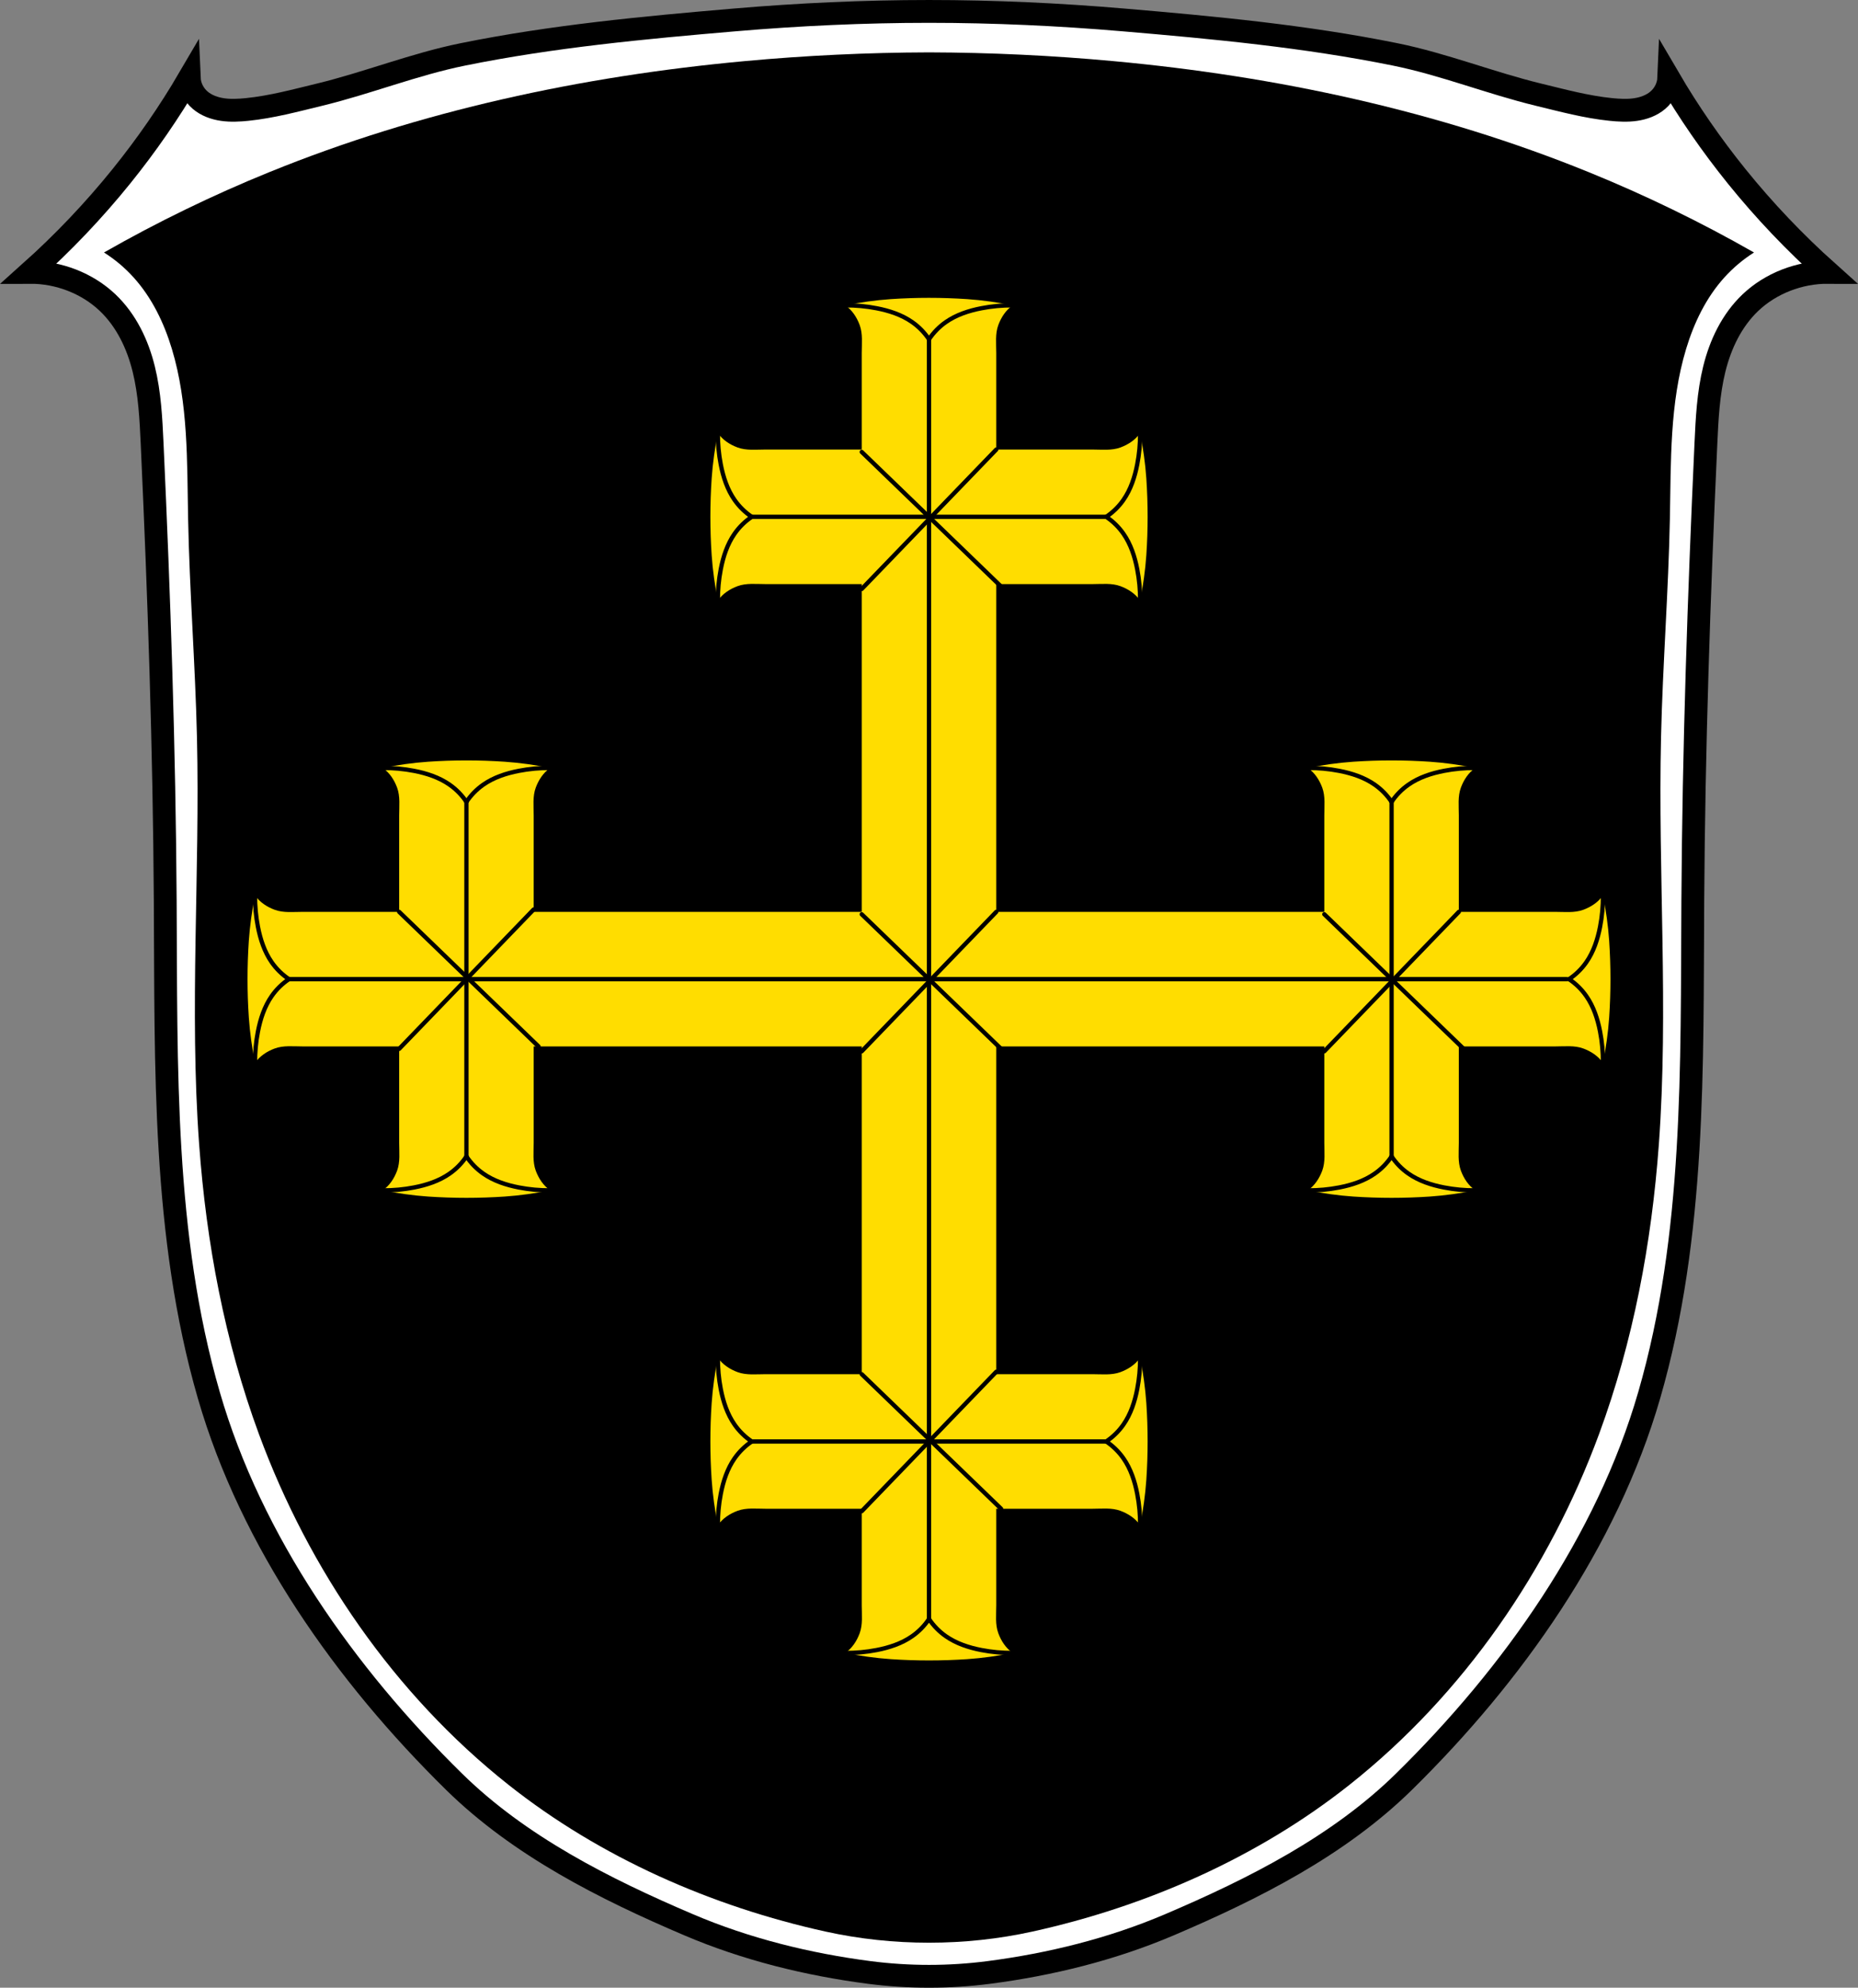 <?xml version="1.0" encoding="UTF-8" standalone="no"?>
<!-- Created with Inkscape (http://www.inkscape.org/) -->

<svg
   xmlns:dc="http://purl.org/dc/elements/1.1/"
   xmlns:cc="http://creativecommons.org/ns#"
   xmlns:rdf="http://www.w3.org/1999/02/22-rdf-syntax-ns#"
   xmlns:svg="http://www.w3.org/2000/svg"
   xmlns="http://www.w3.org/2000/svg"
   xmlns:sodipodi="http://sodipodi.sourceforge.net/DTD/sodipodi-0.dtd"
   xmlns:inkscape="http://www.inkscape.org/namespaces/inkscape"
   width="172.372mm"
   height="184.343mm"
   viewBox="0 0 172.372 184.343"
   version="1.1"
   id="svg865"
   inkscape:version="0.92.5 (2060ec1f9f, 2020-04-08)"
   sodipodi:docname="DEU Kestert COA.svg">
  <rect x="0" y="0" width="172.372" height="184.343" fill="#808080" stroke="none"/>
  <defs
     id="defs859">
    <inkscape:path-effect
       effect="spiro"
       id="path-effect1613"
       is_visible="true" />
    <inkscape:path-effect
       effect="spiro"
       id="path-effect984"
       is_visible="true" />
    <inkscape:path-effect
       effect="spiro"
       id="path-effect1259"
       is_visible="true" />
    <inkscape:path-effect
       effect="spiro"
       id="path-effect1182"
       is_visible="true" />
    <inkscape:path-effect
       effect="spiro"
       id="path-effect1113"
       is_visible="true" />
    <inkscape:path-effect
       effect="spiro"
       id="path-effect1012"
       is_visible="true" />
    <inkscape:path-effect
       effect="spiro"
       id="path-effect992"
       is_visible="true" />
    <inkscape:path-effect
       effect="spiro"
       id="path-effect3644"
       is_visible="true" />
    <inkscape:path-effect
       effect="spiro"
       id="path-effect3636"
       is_visible="true" />
    <inkscape:path-effect
       effect="spiro"
       id="path-effect3544"
       is_visible="true" />
    <inkscape:path-effect
       effect="spiro"
       id="path-effect3466"
       is_visible="true" />
    <inkscape:path-effect
       effect="spiro"
       id="path-effect3544-2"
       is_visible="true" />
    <inkscape:path-effect
       effect="spiro"
       id="path-effect3644-8"
       is_visible="true" />
    <inkscape:path-effect
       effect="spiro"
       id="path-effect3644-3"
       is_visible="true" />
    <inkscape:path-effect
       effect="spiro"
       id="path-effect3636-0"
       is_visible="true" />
    <inkscape:path-effect
       effect="spiro"
       id="path-effect1727-0-1"
       is_visible="true" />
    <inkscape:path-effect
       effect="spiro"
       id="path-effect1731-8-3"
       is_visible="true" />
    <inkscape:path-effect
       effect="spiro"
       id="path-effect1727-3"
       is_visible="true" />
    <inkscape:path-effect
       effect="spiro"
       id="path-effect1731-7"
       is_visible="true" />
    <inkscape:path-effect
       effect="spiro"
       id="path-effect841-8"
       is_visible="true" />
    <inkscape:path-effect
       effect="spiro"
       id="path-effect1012-9"
       is_visible="true" />
    <inkscape:path-effect
       effect="spiro"
       id="path-effect1113-2"
       is_visible="true" />
    <inkscape:path-effect
       effect="spiro"
       id="path-effect1113-2-8"
       is_visible="true" />
    <inkscape:path-effect
       effect="spiro"
       id="path-effect1182-2"
       is_visible="true" />
    <inkscape:path-effect
       effect="spiro"
       id="path-effect1259-4"
       is_visible="true" />
    <inkscape:path-effect
       effect="spiro"
       id="path-effect984-4"
       is_visible="true" />
    <inkscape:path-effect
       effect="spiro"
       id="path-effect984-4-4"
       is_visible="true" />
    <inkscape:path-effect
       effect="spiro"
       id="path-effect984-4-40"
       is_visible="true" />
    <inkscape:path-effect
       effect="spiro"
       id="path-effect984-4-4-9"
       is_visible="true" />
    <inkscape:path-effect
       effect="spiro"
       id="path-effect984-4-40-6"
       is_visible="true" />
    <inkscape:path-effect
       effect="spiro"
       id="path-effect984-4-4-9-3"
       is_visible="true" />
    <inkscape:path-effect
       effect="spiro"
       id="path-effect984-4-4-9-8"
       is_visible="true" />
    <inkscape:path-effect
       effect="spiro"
       id="path-effect984-4-4-9-9"
       is_visible="true" />
    <inkscape:path-effect
       effect="spiro"
       id="path-effect984-4-4-9-8-4"
       is_visible="true" />
    <inkscape:path-effect
       effect="spiro"
       id="path-effect984-4-4-9-9-0"
       is_visible="true" />
    <inkscape:path-effect
       effect="spiro"
       id="path-effect984-4-4-9-8-4-1"
       is_visible="true" />
    <inkscape:path-effect
       effect="spiro"
       id="path-effect984-4-4-9-7"
       is_visible="true" />
    <inkscape:path-effect
       effect="spiro"
       id="path-effect984-4-4-9-8-3"
       is_visible="true" />
    <inkscape:path-effect
       effect="spiro"
       id="path-effect984-4-4-9-9-0-3"
       is_visible="true" />
    <inkscape:path-effect
       effect="spiro"
       id="path-effect984-4-4-9-8-4-1-7"
       is_visible="true" />
    <inkscape:path-effect
       effect="spiro"
       id="path-effect984-4-4-9-2"
       is_visible="true" />
    <inkscape:path-effect
       effect="spiro"
       id="path-effect984-4-4-9-8-5"
       is_visible="true" />
    <inkscape:path-effect
       effect="spiro"
       id="path-effect984-4-4-9-9-4"
       is_visible="true" />
    <inkscape:path-effect
       effect="spiro"
       id="path-effect984-4-4-9-8-4-6"
       is_visible="true" />
    <inkscape:path-effect
       effect="spiro"
       id="path-effect984-4-4-9-9-0-3-7"
       is_visible="true" />
    <inkscape:path-effect
       effect="spiro"
       id="path-effect984-4-4-9-8-4-1-7-0"
       is_visible="true" />
    <inkscape:path-effect
       effect="spiro"
       id="path-effect984-4-4-9-75"
       is_visible="true" />
    <inkscape:path-effect
       effect="spiro"
       id="path-effect984-4-4-9-8-7"
       is_visible="true" />
    <inkscape:path-effect
       effect="spiro"
       id="path-effect984-4-4-9-9-9"
       is_visible="true" />
    <inkscape:path-effect
       effect="spiro"
       id="path-effect984-4-4-9-8-4-4"
       is_visible="true" />
    <inkscape:path-effect
       effect="spiro"
       id="path-effect984-4-4-9-9-0-3-9"
       is_visible="true" />
    <inkscape:path-effect
       effect="spiro"
       id="path-effect984-4-4-9-8-4-1-7-3"
       is_visible="true" />
    <inkscape:path-effect
       effect="spiro"
       id="path-effect984-4-4-9-75-8"
       is_visible="true" />
    <inkscape:path-effect
       effect="spiro"
       id="path-effect984-4-4-9-8-7-5"
       is_visible="true" />
    <inkscape:path-effect
       effect="spiro"
       id="path-effect984-4-4-9-9-9-3"
       is_visible="true" />
    <inkscape:path-effect
       effect="spiro"
       id="path-effect984-4-4-9-8-4-4-6"
       is_visible="true" />
    <inkscape:path-effect
       effect="spiro"
       id="path-effect984-4-4-9-9-0-3-9-2"
       is_visible="true" />
    <inkscape:path-effect
       effect="spiro"
       id="path-effect984-4-4-9-8-4-1-7-3-3"
       is_visible="true" />
    <inkscape:path-effect
       effect="spiro"
       id="path-effect1613-0"
       is_visible="true" />
    <inkscape:path-effect
       effect="spiro"
       id="path-effect1613-4"
       is_visible="true" />
    <inkscape:path-effect
       effect="spiro"
       id="path-effect1613-0-0"
       is_visible="true" />
    <inkscape:path-effect
       effect="spiro"
       id="path-effect1613-3"
       is_visible="true" />
    <inkscape:path-effect
       effect="spiro"
       id="path-effect1613-0-2"
       is_visible="true" />
    <inkscape:path-effect
       effect="spiro"
       id="path-effect1613-5"
       is_visible="true" />
    <inkscape:path-effect
       effect="spiro"
       id="path-effect1613-0-5"
       is_visible="true" />
    <inkscape:path-effect
       effect="spiro"
       id="path-effect1613-40"
       is_visible="true" />
    <inkscape:path-effect
       effect="spiro"
       id="path-effect1613-0-9"
       is_visible="true" />
  </defs>
  <sodipodi:namedview
     id="base"
     pagecolor="#ffffff"
     bordercolor="#666666"
     borderopacity="1.0"
     inkscape:pageopacity="0.0"
     inkscape:pageshadow="2"
     inkscape:zoom="1.1381755"
     inkscape:cx="325.74303"
     inkscape:cy="348.36458"
     inkscape:document-units="mm"
     inkscape:current-layer="layer1"
     showgrid="false"
     inkscape:window-width="1920"
     inkscape:window-height="1046"
     inkscape:window-x="-11"
     inkscape:window-y="-11"
     inkscape:window-maximized="1"
     fit-margin-top="0"
     fit-margin-left="0"
     fit-margin-right="0"
     fit-margin-bottom="0"
     inkscape:snap-global="true"
     inkscape:snap-midpoints="true"
     inkscape:snap-smooth-nodes="true"
     inkscape:snap-bbox="false"
     inkscape:object-paths="false" />
  <g
     inkscape:label="Ebene 1"
     inkscape:groupmode="layer"
     id="layer1"
     transform="translate(8.102,190.737)">
    <path
       style="fill:#ffffff;stroke:none;stroke-width:2.117;stroke-linecap:butt;stroke-linejoin:miter;stroke-miterlimit:4;stroke-dasharray:none;stroke-opacity:1"
       d="m 78.084,-189.678 c -6.022,0 -12.048,0.279 -18.048,0.79 -8.436,0.719 -16.899,1.514 -25.197,3.196 -4.523,0.917 -8.845,2.658 -13.331,3.744 -2.205,0.534 -4.405,1.131 -6.669,1.362 -0.76,0.077 -1.532,0.12 -2.288,0.011 -0.756,-0.109 -1.502,-0.377 -2.071,-0.86 -0.614,-0.521 -0.992,-1.282 -1.025,-2.061 -1.856,3.17 -3.958,6.212 -6.282,9.092 -2.569,3.185 -5.411,6.173 -8.488,8.925 2.668,-0.014 5.324,1.024 7.203,2.814 1.738,1.656 2.781,3.873 3.342,6.145 0.562,2.272 0.675,4.619 0.782,6.95 0.646,14.118 1.129,28.244 1.215,42.375 0.094,15.383 -0.251,31.009 4.042,45.847 3.939,13.615 12.659,25.933 22.749,35.845 6.07,5.963 13.963,9.948 21.785,13.28 5.31,2.262 11.017,3.672 16.738,4.414 3.665,0.475 7.422,0.475 11.087,0 5.722,-0.742 11.429,-2.152 16.738,-4.414 7.822,-3.332 15.715,-7.317 21.785,-13.28 10.09,-9.912 18.81,-22.23 22.749,-35.845 4.293,-14.838 3.948,-30.464 4.042,-45.847 0.086,-14.131 0.569,-28.257 1.215,-42.375 0.107,-2.331 0.22,-4.678 0.782,-6.95 0.562,-2.272 1.604,-4.489 3.342,-6.145 1.879,-1.79 4.536,-2.828 7.203,-2.814 -3.077,-2.753 -5.919,-5.741 -8.488,-8.925 -2.324,-2.881 -4.426,-5.922 -6.282,-9.092 -0.033,0.779 -0.411,1.54 -1.025,2.061 -0.569,0.483 -1.315,0.752 -2.071,0.86 -0.756,0.109 -1.528,0.066 -2.288,-0.011 -2.264,-0.23 -4.464,-0.828 -6.669,-1.362 -4.486,-1.086 -8.808,-2.827 -13.331,-3.744 -8.298,-1.682 -16.762,-2.478 -25.197,-3.196 -6,-0.511 -12.026,-0.79 -18.048,-0.79 z"
       id="path1010-8-8"
       inkscape:connector-curvature="0"
       sodipodi:nodetypes="aaaaccscscscccsaaaaaasccscccccccaaaa" />
    <path
       style="fill:none;stroke:#000000;stroke-width:2.117;stroke-linecap:butt;stroke-linejoin:miter;stroke-miterlimit:4;stroke-dasharray:none;stroke-opacity:1"
       d="m 78.084,-189.678 c -6.022,0 -12.048,0.279 -18.048,0.79 -8.436,0.719 -16.899,1.514 -25.197,3.196 -4.523,0.917 -8.845,2.658 -13.331,3.744 -2.205,0.534 -4.405,1.131 -6.669,1.362 -0.76,0.077 -1.532,0.12 -2.288,0.011 -0.756,-0.109 -1.502,-0.377 -2.071,-0.86 -0.614,-0.521 -0.992,-1.282 -1.025,-2.061 -1.856,3.17 -3.958,6.212 -6.282,9.092 -2.569,3.185 -5.411,6.173 -8.488,8.925 2.668,-0.014 5.324,1.024 7.203,2.814 1.738,1.656 2.781,3.873 3.342,6.145 0.562,2.272 0.675,4.619 0.782,6.95 0.646,14.118 1.129,28.244 1.215,42.375 0.094,15.383 -0.251,31.009 4.042,45.847 3.939,13.615 12.659,25.933 22.749,35.845 6.07,5.963 13.963,9.948 21.785,13.28 5.31,2.262 11.017,3.672 16.738,4.414 3.665,0.475 7.422,0.475 11.087,0 5.722,-0.742 11.429,-2.152 16.738,-4.414 7.822,-3.332 15.715,-7.317 21.785,-13.28 10.09,-9.912 18.81,-22.23 22.749,-35.845 4.293,-14.838 3.948,-30.464 4.042,-45.847 0.086,-14.131 0.569,-28.257 1.215,-42.375 0.107,-2.331 0.22,-4.678 0.782,-6.95 0.562,-2.272 1.604,-4.489 3.342,-6.145 1.879,-1.79 4.536,-2.828 7.203,-2.814 -3.077,-2.753 -5.919,-5.741 -8.488,-8.925 -2.324,-2.881 -4.426,-5.922 -6.282,-9.092 -0.033,0.779 -0.411,1.54 -1.025,2.061 -0.569,0.483 -1.315,0.752 -2.071,0.86 -0.756,0.109 -1.528,0.066 -2.288,-0.011 -2.264,-0.23 -4.464,-0.828 -6.669,-1.362 -4.486,-1.086 -8.808,-2.827 -13.331,-3.744 -8.298,-1.682 -16.762,-2.478 -25.197,-3.196 -6,-0.511 -12.026,-0.79 -18.048,-0.79 z"
       id="path1010-8"
       inkscape:connector-curvature="0"
       sodipodi:nodetypes="aaaaccscscscccsaaaaaasccscccccccaaaa" />
    <path
       style="fill:#000000;stroke:none;stroke-width:0.265px;stroke-linecap:butt;stroke-linejoin:miter;stroke-opacity:1"
       d="m 78.084,-185.88 c -5.714,0.016 -11.428,0.288 -17.117,0.813 -15.09,1.393 -30.069,4.597 -44.087,10.295 -5.271,2.143 -10.398,4.634 -15.335,7.451 1.012,0.64 1.937,1.417 2.738,2.303 1.703,1.881 2.828,4.218 3.56,6.637 1.53,5.058 1.403,10.435 1.506,15.714 0.132,6.777 0.665,13.542 0.822,20.319 0.291,12.581 -0.715,25.191 0.202,37.743 0.668,9.148 2.369,18.257 5.548,26.872 4.651,12.606 12.554,24.12 23.139,32.511 8.533,6.764 18.878,11.298 29.437,13.623 6.242,1.374 12.931,1.374 19.173,0 10.559,-2.325 20.904,-6.859 29.437,-13.623 10.585,-8.391 18.487,-19.905 23.138,-32.511 3.179,-8.616 4.88,-17.724 5.549,-26.872 0.917,-12.552 -0.088,-25.162 0.202,-37.743 0.157,-6.777 0.689,-13.542 0.822,-20.319 0.103,-5.278 -0.024,-10.656 1.506,-15.714 0.732,-2.419 1.856,-4.757 3.56,-6.637 0.802,-0.885 1.726,-1.662 2.738,-2.303 -4.937,-2.817 -10.063,-5.308 -15.335,-7.451 -14.018,-5.698 -28.997,-8.902 -44.087,-10.295 -5.689,-0.525 -11.403,-0.797 -17.117,-0.813 z"
       id="path1111-9"
       inkscape:connector-curvature="0"
       sodipodi:nodetypes="cssccssssssaassccscccssc" />
    <path
       inkscape:connector-curvature="0"
       style="fill:#ffdd00;stroke:none;stroke-width:0.529;stroke-linecap:round;stroke-linejoin:round;stroke-miterlimit:4;stroke-dasharray:none;stroke-opacity:1;fill-opacity:1"
       d="m 78.084,-163.115 c -1.185,0 -2.37,0.04 -3.552,0.12 -1.418,0.096 -2.829,0.301 -4.224,0.576 0.642,0.427 1.082,1.116 1.344,1.824 0.301,0.813 0.192,1.723 0.192,2.592 v 8.482 0.474 h -0.449 -8.482 c -0.869,0 -1.78,0.109 -2.592,-0.192 -0.708,-0.262 -1.397,-0.702 -1.824,-1.344 -0.275,1.395 -0.48,2.806 -0.576,4.224 -0.08,1.181 -0.12,2.366 -0.12,3.552 0,1.185 0.04,2.371 0.12,3.552 0.096,1.418 0.301,2.829 0.576,4.224 0.427,-0.642 1.116,-1.082 1.824,-1.344 0.813,-0.301 1.723,-0.192 2.592,-0.192 h 8.482 0.449 v 0.424 27.933 2.04 H 69.842 41.833 41.41 v -0.449 -8.482 c 0,-0.869 -0.109,-1.78 0.192,-2.592 0.262,-0.708 0.702,-1.397 1.344,-1.824 -1.395,-0.275 -2.806,-0.48 -4.224,-0.576 -1.181,-0.08 -2.367,-0.12 -3.552,-0.12 -1.185,0 -2.37,0.04 -3.552,0.12 -1.418,0.096 -2.829,0.301 -4.224,0.576 0.642,0.427 1.082,1.116 1.344,1.824 0.301,0.813 0.192,1.723 0.192,2.592 v 8.482 0.449 h -0.474 -8.482 c -0.869,0 -1.78,0.109 -2.592,-0.192 -0.708,-0.262 -1.397,-0.702 -1.824,-1.344 -0.275,1.395 -0.48,2.806 -0.576,4.224 -0.08,1.181 -0.12,2.367 -0.12,3.552 0,1.185 0.04,2.37 0.12,3.552 0.096,1.418 0.301,2.829 0.576,4.224 0.427,-0.642 1.116,-1.082 1.824,-1.344 0.813,-0.301 1.723,-0.192 2.592,-0.192 h 8.482 0.474 v 0.449 8.482 c 0,0.869 0.109,1.78 -0.192,2.592 -0.262,0.708 -0.702,1.397 -1.344,1.824 1.395,0.275 2.806,0.48 4.224,0.576 1.181,0.08 2.366,0.12 3.552,0.12 1.185,0 2.371,-0.04 3.552,-0.12 1.418,-0.096 2.829,-0.301 4.224,-0.576 -0.642,-0.427 -1.082,-1.116 -1.344,-1.824 -0.301,-0.813 -0.192,-1.723 -0.192,-2.592 v -8.482 -0.449 h 0.424 28.008 2.002 v 2.04 27.933 0.424 h -0.449 -8.482 c -0.869,0 -1.78,0.109 -2.592,-0.192 -0.708,-0.262 -1.397,-0.702 -1.824,-1.344 -0.275,1.395 -0.48,2.806 -0.576,4.224 -0.08,1.181 -0.12,2.367 -0.12,3.552 0,1.185 0.04,2.37 0.12,3.552 0.096,1.418 0.301,2.829 0.576,4.224 0.427,-0.642 1.116,-1.082 1.824,-1.344 0.813,-0.301 1.723,-0.192 2.592,-0.192 h 8.482 0.449 v 0.474 8.482 c 0,0.869 0.109,1.78 -0.192,2.592 -0.262,0.708 -0.702,1.397 -1.344,1.824 1.395,0.275 2.806,0.48 4.224,0.576 1.181,0.08 2.366,0.12 3.552,0.12 1.185,0 2.371,-0.04 3.552,-0.12 1.418,-0.096 2.829,-0.301 4.224,-0.576 -0.642,-0.427 -1.082,-1.116 -1.344,-1.824 -0.301,-0.813 -0.192,-1.723 -0.192,-2.592 v -8.482 -0.474 h 0.449 8.482 c 0.869,0 1.78,-0.109 2.592,0.192 0.708,0.262 1.397,0.702 1.824,1.344 0.275,-1.395 0.48,-2.806 0.576,-4.224 0.08,-1.181 0.12,-2.366 0.12,-3.552 0,-1.185 -0.04,-2.371 -0.12,-3.552 -0.096,-1.418 -0.301,-2.829 -0.576,-4.224 -0.427,0.642 -1.116,1.082 -1.824,1.344 -0.813,0.301 -1.723,0.192 -2.592,0.192 h -8.482 -0.449 v -0.424 -27.933 -2.04 h 2.002 28.008 0.424 v 0.449 8.482 c 0,0.869 0.109,1.78 -0.192,2.592 -0.262,0.708 -0.702,1.397 -1.344,1.824 1.395,0.275 2.806,0.48 4.224,0.576 1.181,0.08 2.367,0.12 3.552,0.12 1.185,0 2.37,-0.04 3.552,-0.12 1.418,-0.096 2.829,-0.301 4.224,-0.576 -0.642,-0.427 -1.082,-1.116 -1.344,-1.824 -0.301,-0.813 -0.192,-1.723 -0.192,-2.592 v -8.482 -0.449 h 0.474 8.482 c 0.869,0 1.78,-0.109 2.592,0.192 0.708,0.262 1.397,0.702 1.824,1.344 0.275,-1.395 0.48,-2.806 0.576,-4.224 0.08,-1.181 0.12,-2.366 0.12,-3.552 0,-1.185 -0.04,-2.371 -0.12,-3.552 -0.096,-1.418 -0.301,-2.829 -0.576,-4.224 -0.427,0.642 -1.116,1.082 -1.824,1.344 -0.813,0.301 -1.723,0.192 -2.592,0.192 h -8.482 -0.474 v -0.449 -8.482 c 0,-0.869 -0.109,-1.78 0.192,-2.592 0.262,-0.708 0.702,-1.397 1.344,-1.824 -1.395,-0.275 -2.806,-0.48 -4.224,-0.576 -1.181,-0.08 -2.366,-0.12 -3.552,-0.12 -1.185,0 -2.371,0.04 -3.552,0.12 -1.418,0.096 -2.829,0.301 -4.224,0.576 0.642,0.427 1.082,1.116 1.344,1.824 0.301,0.813 0.192,1.723 0.192,2.592 v 8.482 0.449 h -0.424 -28.008 -2.002 v -2.04 -27.933 -0.424 h 0.449 8.482 c 0.869,0 1.78,-0.109 2.592,0.192 0.708,0.262 1.397,0.702 1.824,1.344 0.275,-1.395 0.48,-2.806 0.576,-4.224 0.08,-1.181 0.12,-2.367 0.12,-3.552 0,-1.185 -0.04,-2.37 -0.12,-3.552 -0.096,-1.418 -0.301,-2.829 -0.576,-4.224 -0.427,0.642 -1.116,1.082 -1.824,1.344 -0.813,0.301 -1.723,0.192 -2.592,0.192 h -8.482 -0.449 v -0.474 -8.482 c 0,-0.869 -0.109,-1.78 0.192,-2.592 0.262,-0.708 0.702,-1.397 1.344,-1.824 -1.395,-0.275 -2.806,-0.48 -4.224,-0.576 -1.181,-0.08 -2.367,-0.12 -3.552,-0.12 z"
       id="path1180-1" />
    <path
       style="fill:none;stroke:#000000;stroke-width:0.397;stroke-linecap:round;stroke-linejoin:round;stroke-miterlimit:4;stroke-dasharray:none;stroke-opacity:1"
       d="M 61.645,-142.806 H 94.523"
       id="path978-5"
       inkscape:connector-curvature="0" />
    <path
       transform="rotate(-90,-7.343,-228.326)"
       style="fill:none;stroke:#000000;stroke-width:0.397;stroke-linecap:round;stroke-linejoin:round;stroke-miterlimit:4;stroke-dasharray:none;stroke-opacity:1"
       d="m -92.863,-159.338 c -0.415,-0.623 -0.947,-1.167 -1.561,-1.595 -0.973,-0.68 -2.129,-1.057 -3.295,-1.283 -0.961,-0.187 -1.941,-0.277 -2.921,-0.269"
       id="path982-5-7-5"
       inkscape:connector-curvature="0"
       inkscape:path-effect="#path-effect984-4-4-9"
       inkscape:original-d="m -92.863063,-159.33794 c -0.450591,-0.55516 -0.939984,-1.18523 -1.560654,-1.59534 -0.983327,-0.64973 -2.147615,-1.01256 -3.294713,-1.2832 -0.951558,-0.22451 -1.426464,-0.1173 -2.92065,-0.26946"
       sodipodi:nodetypes="caac" />
    <path
       transform="matrix(0,1,1,0,220.982,-49.942)"
       style="fill:none;stroke:#000000;stroke-width:0.397;stroke-linecap:round;stroke-linejoin:round;stroke-miterlimit:4;stroke-dasharray:none;stroke-opacity:1"
       d="m -92.863,-159.338 c -0.415,-0.623 -0.947,-1.167 -1.561,-1.595 -0.973,-0.68 -2.129,-1.057 -3.295,-1.283 -0.961,-0.187 -1.941,-0.277 -2.921,-0.269"
       id="path982-5-7-5-0"
       inkscape:connector-curvature="0"
       inkscape:path-effect="#path-effect984-4-4-9-8"
       inkscape:original-d="m -92.863063,-159.33794 c -0.450591,-0.55516 -0.939984,-1.18523 -1.560654,-1.59534 -0.983327,-0.64973 -2.147615,-1.01256 -3.294713,-1.2832 -0.951558,-0.22451 -1.426464,-0.1173 -2.92065,-0.26946"
       sodipodi:nodetypes="caac" />
    <path
       transform="matrix(0,-1,-1,0,-64.815,-235.669)"
       style="fill:none;stroke:#000000;stroke-width:0.397;stroke-linecap:round;stroke-linejoin:round;stroke-miterlimit:4;stroke-dasharray:none;stroke-opacity:1"
       d="m -92.863,-159.338 c -0.415,-0.623 -0.947,-1.167 -1.561,-1.595 -0.973,-0.68 -2.129,-1.057 -3.295,-1.283 -0.961,-0.187 -1.941,-0.277 -2.921,-0.269"
       id="path982-5-7-5-4"
       inkscape:connector-curvature="0"
       inkscape:path-effect="#path-effect984-4-4-9-9"
       inkscape:original-d="m -92.863063,-159.33794 c -0.450591,-0.55516 -0.939984,-1.18523 -1.560654,-1.59534 -0.983327,-0.64973 -2.147615,-1.01256 -3.294713,-1.2832 -0.951558,-0.22451 -1.426464,-0.1173 -2.92065,-0.26946"
       sodipodi:nodetypes="caac" />
    <path
       transform="rotate(90,-7.436,-57.379)"
       style="fill:none;stroke:#000000;stroke-width:0.397;stroke-linecap:round;stroke-linejoin:round;stroke-miterlimit:4;stroke-dasharray:none;stroke-opacity:1"
       d="m -92.863,-159.338 c -0.415,-0.623 -0.947,-1.167 -1.561,-1.595 -0.973,-0.68 -2.129,-1.057 -3.295,-1.283 -0.961,-0.187 -1.941,-0.277 -2.921,-0.269"
       id="path982-5-7-5-0-9"
       inkscape:connector-curvature="0"
       inkscape:path-effect="#path-effect984-4-4-9-8-4"
       inkscape:original-d="m -92.863063,-159.33794 c -0.450591,-0.55516 -0.939984,-1.18523 -1.560654,-1.59534 -0.983327,-0.64973 -2.147615,-1.01256 -3.294713,-1.2832 -0.951558,-0.22451 -1.426464,-0.1173 -2.92065,-0.26946"
       sodipodi:nodetypes="caac" />
    <path
       transform="matrix(-1,0,0,1,-14.779,0.068)"
       style="fill:none;stroke:#000000;stroke-width:0.397;stroke-linecap:round;stroke-linejoin:round;stroke-miterlimit:4;stroke-dasharray:none;stroke-opacity:1"
       d="m -92.863,-159.338 c -0.415,-0.623 -0.947,-1.167 -1.561,-1.595 -0.973,-0.68 -2.129,-1.057 -3.295,-1.283 -0.961,-0.187 -1.941,-0.277 -2.921,-0.269"
       id="path982-5-7-5-4-6"
       inkscape:connector-curvature="0"
       inkscape:path-effect="#path-effect984-4-4-9-9-0-3"
       inkscape:original-d="m -92.863063,-159.33794 c -0.450591,-0.55516 -0.939984,-1.18523 -1.560654,-1.59534 -0.983327,-0.64973 -2.147615,-1.01256 -3.294713,-1.2832 -0.951558,-0.22451 -1.426464,-0.1173 -2.92065,-0.26946"
       sodipodi:nodetypes="caac" />
    <path
       transform="translate(170.947,0.068)"
       style="fill:none;stroke:#000000;stroke-width:0.397;stroke-linecap:round;stroke-linejoin:round;stroke-miterlimit:4;stroke-dasharray:none;stroke-opacity:1"
       d="m -92.863,-159.338 c -0.415,-0.623 -0.947,-1.167 -1.561,-1.595 -0.973,-0.68 -2.129,-1.057 -3.295,-1.283 -0.961,-0.187 -1.941,-0.277 -2.921,-0.269"
       id="path982-5-7-5-0-9-9"
       inkscape:connector-curvature="0"
       inkscape:path-effect="#path-effect984-4-4-9-8-4-1-7"
       inkscape:original-d="m -92.863063,-159.33794 c -0.450591,-0.55516 -0.939984,-1.18523 -1.560654,-1.59534 -0.983327,-0.64973 -2.147615,-1.01256 -3.294713,-1.2832 -0.951558,-0.22451 -1.426464,-0.1173 -2.92065,-0.26946"
       sodipodi:nodetypes="caac" />
    <path
       style="fill:none;stroke:#000000;stroke-width:0.397;stroke-linecap:round;stroke-linejoin:round;stroke-miterlimit:4;stroke-dasharray:none;stroke-opacity:1"
       d="M 61.645,-57.052 H 94.524"
       id="path978-5-0"
       inkscape:connector-curvature="0" />
    <path
       transform="matrix(0,1,1,0,220.983,35.811)"
       style="fill:none;stroke:#000000;stroke-width:0.397;stroke-linecap:round;stroke-linejoin:round;stroke-miterlimit:4;stroke-dasharray:none;stroke-opacity:1"
       d="m -92.863,-159.338 c -0.415,-0.623 -0.947,-1.167 -1.561,-1.595 -0.973,-0.68 -2.129,-1.057 -3.295,-1.283 -0.961,-0.187 -1.941,-0.277 -2.921,-0.269"
       id="path982-5-7-5-1"
       inkscape:connector-curvature="0"
       inkscape:path-effect="#path-effect984-4-4-9-2"
       inkscape:original-d="m -92.863063,-159.33794 c -0.450591,-0.55516 -0.939984,-1.18523 -1.560654,-1.59534 -0.983327,-0.64973 -2.147615,-1.01256 -3.294713,-1.2832 -0.951558,-0.22451 -1.426464,-0.1173 -2.92065,-0.26946"
       sodipodi:nodetypes="caac" />
    <path
       transform="rotate(-90,35.534,-185.449)"
       style="fill:none;stroke:#000000;stroke-width:0.397;stroke-linecap:round;stroke-linejoin:round;stroke-miterlimit:4;stroke-dasharray:none;stroke-opacity:1"
       d="m -92.863,-159.338 c -0.415,-0.623 -0.947,-1.167 -1.561,-1.595 -0.973,-0.68 -2.129,-1.057 -3.295,-1.283 -0.961,-0.187 -1.941,-0.277 -2.921,-0.269"
       id="path982-5-7-5-0-8"
       inkscape:connector-curvature="0"
       inkscape:path-effect="#path-effect984-4-4-9-8-5"
       inkscape:original-d="m -92.863063,-159.33794 c -0.450591,-0.55516 -0.939984,-1.18523 -1.560654,-1.59534 -0.983327,-0.64973 -2.147615,-1.01256 -3.294713,-1.2832 -0.951558,-0.22451 -1.426464,-0.1173 -2.92065,-0.26946"
       sodipodi:nodetypes="caac" />
    <path
       transform="rotate(90,-50.313,-14.502)"
       style="fill:none;stroke:#000000;stroke-width:0.397;stroke-linecap:round;stroke-linejoin:round;stroke-miterlimit:4;stroke-dasharray:none;stroke-opacity:1"
       d="m -92.863,-159.338 c -0.415,-0.623 -0.947,-1.167 -1.561,-1.595 -0.973,-0.68 -2.129,-1.057 -3.295,-1.283 -0.961,-0.187 -1.941,-0.277 -2.921,-0.269"
       id="path982-5-7-5-4-2"
       inkscape:connector-curvature="0"
       inkscape:path-effect="#path-effect984-4-4-9-9-4"
       inkscape:original-d="m -92.863063,-159.33794 c -0.450591,-0.55516 -0.939984,-1.18523 -1.560654,-1.59534 -0.983327,-0.64973 -2.147615,-1.01256 -3.294713,-1.2832 -0.951558,-0.22451 -1.426464,-0.1173 -2.92065,-0.26946"
       sodipodi:nodetypes="caac" />
    <path
       transform="matrix(0,-1,-1,0,-64.814,-149.915)"
       style="fill:none;stroke:#000000;stroke-width:0.397;stroke-linecap:round;stroke-linejoin:round;stroke-miterlimit:4;stroke-dasharray:none;stroke-opacity:1"
       d="m -92.863,-159.338 c -0.415,-0.623 -0.947,-1.167 -1.561,-1.595 -0.973,-0.68 -2.129,-1.057 -3.295,-1.283 -0.961,-0.187 -1.941,-0.277 -2.921,-0.269"
       id="path982-5-7-5-0-9-3"
       inkscape:connector-curvature="0"
       inkscape:path-effect="#path-effect984-4-4-9-8-4-6"
       inkscape:original-d="m -92.863063,-159.33794 c -0.450591,-0.55516 -0.939984,-1.18523 -1.560654,-1.59534 -0.983327,-0.64973 -2.147615,-1.01256 -3.294713,-1.2832 -0.951558,-0.22451 -1.426464,-0.1173 -2.92065,-0.26946"
       sodipodi:nodetypes="caac" />
    <path
       style="fill:none;stroke:#000000;stroke-width:0.397;stroke-linecap:round;stroke-linejoin:round;stroke-miterlimit:4;stroke-dasharray:none;stroke-opacity:1"
       d="m 78.084,-159.27 1.41e-4,118.682"
       id="path978-5-3-6"
       inkscape:connector-curvature="0"
       sodipodi:nodetypes="cc" />
    <path
       transform="rotate(-180,-7.389,-99.963)"
       style="fill:none;stroke:#000000;stroke-width:0.397;stroke-linecap:round;stroke-linejoin:round;stroke-miterlimit:4;stroke-dasharray:none;stroke-opacity:1"
       d="m -92.863,-159.338 c -0.415,-0.623 -0.947,-1.167 -1.561,-1.595 -0.973,-0.68 -2.129,-1.057 -3.295,-1.283 -0.961,-0.187 -1.941,-0.277 -2.921,-0.269"
       id="path982-5-7-5-4-6-4"
       inkscape:connector-curvature="0"
       inkscape:path-effect="#path-effect984-4-4-9-9-0-3-7"
       inkscape:original-d="m -92.863063,-159.33794 c -0.450591,-0.55516 -0.939984,-1.18523 -1.560654,-1.59534 -0.983327,-0.64973 -2.147615,-1.01256 -3.294713,-1.2832 -0.951558,-0.22451 -1.426464,-0.1173 -2.92065,-0.26946"
       sodipodi:nodetypes="caac" />
    <path
       transform="matrix(1,0,0,-1,170.947,-199.926)"
       style="fill:none;stroke:#000000;stroke-width:0.397;stroke-linecap:round;stroke-linejoin:round;stroke-miterlimit:4;stroke-dasharray:none;stroke-opacity:1"
       d="m -92.863,-159.338 c -0.415,-0.623 -0.947,-1.167 -1.561,-1.595 -0.973,-0.68 -2.129,-1.057 -3.295,-1.283 -0.961,-0.187 -1.941,-0.277 -2.921,-0.269"
       id="path982-5-7-5-0-9-9-4"
       inkscape:connector-curvature="0"
       inkscape:path-effect="#path-effect984-4-4-9-8-4-1-7-0"
       inkscape:original-d="m -92.863063,-159.33794 c -0.450591,-0.55516 -0.939984,-1.18523 -1.560654,-1.59534 -0.983327,-0.64973 -2.147615,-1.01256 -3.294713,-1.2832 -0.951558,-0.22451 -1.426464,-0.1173 -2.92065,-0.26946"
       sodipodi:nodetypes="caac" />
    <path
       style="fill:none;stroke:#000000;stroke-width:0.397;stroke-linecap:round;stroke-linejoin:round;stroke-miterlimit:4;stroke-dasharray:none;stroke-opacity:1"
       d="M 35.17,-83.489 V -116.368"
       id="path978-5-5"
       inkscape:connector-curvature="0" />
    <path
       transform="rotate(-180,-28.847,-121.414)"
       style="fill:none;stroke:#000000;stroke-width:0.397;stroke-linecap:round;stroke-linejoin:round;stroke-miterlimit:4;stroke-dasharray:none;stroke-opacity:1"
       d="m -92.863,-159.338 c -0.415,-0.623 -0.947,-1.167 -1.561,-1.595 -0.973,-0.68 -2.129,-1.057 -3.295,-1.283 -0.961,-0.187 -1.941,-0.277 -2.921,-0.269"
       id="path982-5-7-5-2"
       inkscape:connector-curvature="0"
       inkscape:path-effect="#path-effect984-4-4-9-75"
       inkscape:original-d="m -92.863063,-159.33794 c -0.450591,-0.55516 -0.939984,-1.18523 -1.560654,-1.59534 -0.983327,-0.64973 -2.147615,-1.01256 -3.294713,-1.2832 -0.951558,-0.22451 -1.426464,-0.1173 -2.92065,-0.26946"
       sodipodi:nodetypes="caac" />
    <path
       transform="matrix(1,0,0,-1,128.033,-242.827)"
       style="fill:none;stroke:#000000;stroke-width:0.397;stroke-linecap:round;stroke-linejoin:round;stroke-miterlimit:4;stroke-dasharray:none;stroke-opacity:1"
       d="m -92.863,-159.338 c -0.415,-0.623 -0.947,-1.167 -1.561,-1.595 -0.973,-0.68 -2.129,-1.057 -3.295,-1.283 -0.961,-0.187 -1.941,-0.277 -2.921,-0.269"
       id="path982-5-7-5-0-6"
       inkscape:connector-curvature="0"
       inkscape:path-effect="#path-effect984-4-4-9-8-7"
       inkscape:original-d="m -92.863063,-159.33794 c -0.450591,-0.55516 -0.939984,-1.18523 -1.560654,-1.59534 -0.983327,-0.64973 -2.147615,-1.01256 -3.294713,-1.2832 -0.951558,-0.22451 -1.426464,-0.1173 -2.92065,-0.26946"
       sodipodi:nodetypes="caac" />
    <path
       transform="matrix(-1,0,0,1,-57.694,42.97)"
       style="fill:none;stroke:#000000;stroke-width:0.397;stroke-linecap:round;stroke-linejoin:round;stroke-miterlimit:4;stroke-dasharray:none;stroke-opacity:1"
       d="m -92.863,-159.338 c -0.415,-0.623 -0.947,-1.167 -1.561,-1.595 -0.973,-0.68 -2.129,-1.057 -3.295,-1.283 -0.961,-0.187 -1.941,-0.277 -2.921,-0.269"
       id="path982-5-7-5-4-9"
       inkscape:connector-curvature="0"
       inkscape:path-effect="#path-effect984-4-4-9-9-9"
       inkscape:original-d="m -92.863063,-159.33794 c -0.450591,-0.55516 -0.939984,-1.18523 -1.560654,-1.59534 -0.983327,-0.64973 -2.147615,-1.01256 -3.294713,-1.2832 -0.951558,-0.22451 -1.426464,-0.1173 -2.92065,-0.26946"
       sodipodi:nodetypes="caac" />
    <path
       transform="translate(128.033,42.97)"
       style="fill:none;stroke:#000000;stroke-width:0.397;stroke-linecap:round;stroke-linejoin:round;stroke-miterlimit:4;stroke-dasharray:none;stroke-opacity:1"
       d="m -92.863,-159.338 c -0.415,-0.623 -0.947,-1.167 -1.561,-1.595 -0.973,-0.68 -2.129,-1.057 -3.295,-1.283 -0.961,-0.187 -1.941,-0.277 -2.921,-0.269"
       id="path982-5-7-5-0-9-7"
       inkscape:connector-curvature="0"
       inkscape:path-effect="#path-effect984-4-4-9-8-4-4"
       inkscape:original-d="m -92.863063,-159.33794 c -0.450591,-0.55516 -0.939984,-1.18523 -1.560654,-1.59534 -0.983327,-0.64973 -2.147615,-1.01256 -3.294713,-1.2832 -0.951558,-0.22451 -1.426464,-0.1173 -2.92065,-0.26946"
       sodipodi:nodetypes="caac" />
    <path
       transform="matrix(0,1,1,0,178.043,-7.066)"
       style="fill:none;stroke:#000000;stroke-width:0.397;stroke-linecap:round;stroke-linejoin:round;stroke-miterlimit:4;stroke-dasharray:none;stroke-opacity:1"
       d="m -92.863,-159.338 c -0.415,-0.623 -0.947,-1.167 -1.561,-1.595 -0.973,-0.68 -2.129,-1.057 -3.295,-1.283 -0.961,-0.187 -1.941,-0.277 -2.921,-0.269"
       id="path982-5-7-5-4-6-9"
       inkscape:connector-curvature="0"
       inkscape:path-effect="#path-effect984-4-4-9-9-0-3-9"
       inkscape:original-d="m -92.863063,-159.33794 c -0.450591,-0.55516 -0.939984,-1.18523 -1.560654,-1.59534 -0.983327,-0.64973 -2.147615,-1.01256 -3.294713,-1.2832 -0.951558,-0.22451 -1.426464,-0.1173 -2.92065,-0.26946"
       sodipodi:nodetypes="caac" />
    <path
       transform="rotate(-90,-7.374,-185.418)"
       style="fill:none;stroke:#000000;stroke-width:0.397;stroke-linecap:round;stroke-linejoin:round;stroke-miterlimit:4;stroke-dasharray:none;stroke-opacity:1"
       d="m -92.863,-159.338 c -0.415,-0.623 -0.947,-1.167 -1.561,-1.595 -0.973,-0.68 -2.129,-1.057 -3.295,-1.283 -0.961,-0.187 -1.941,-0.277 -2.921,-0.269"
       id="path982-5-7-5-0-9-9-49"
       inkscape:connector-curvature="0"
       inkscape:path-effect="#path-effect984-4-4-9-8-4-1-7-3"
       inkscape:original-d="m -92.863063,-159.33794 c -0.450591,-0.55516 -0.939984,-1.18523 -1.560654,-1.59534 -0.983327,-0.64973 -2.147615,-1.01256 -3.294713,-1.2832 -0.951558,-0.22451 -1.426464,-0.1173 -2.92065,-0.26946"
       sodipodi:nodetypes="caac" />
    <path
       style="fill:none;stroke:#000000;stroke-width:0.397;stroke-linecap:round;stroke-linejoin:round;stroke-miterlimit:4;stroke-dasharray:none;stroke-opacity:1"
       d="m 120.999,-83.49 v -32.879"
       id="path978-5-5-1"
       inkscape:connector-curvature="0" />
    <path
       transform="matrix(1,0,0,-1,213.862,-242.827)"
       style="fill:none;stroke:#000000;stroke-width:0.397;stroke-linecap:round;stroke-linejoin:round;stroke-miterlimit:4;stroke-dasharray:none;stroke-opacity:1"
       d="m -92.863,-159.338 c -0.415,-0.623 -0.947,-1.167 -1.561,-1.595 -0.973,-0.68 -2.129,-1.057 -3.295,-1.283 -0.961,-0.187 -1.941,-0.277 -2.921,-0.269"
       id="path982-5-7-5-2-0"
       inkscape:connector-curvature="0"
       inkscape:path-effect="#path-effect984-4-4-9-75-8"
       inkscape:original-d="m -92.863063,-159.33794 c -0.450591,-0.55516 -0.939984,-1.18523 -1.560654,-1.59534 -0.983327,-0.64973 -2.147615,-1.01256 -3.294713,-1.2832 -0.951558,-0.22451 -1.426464,-0.1173 -2.92065,-0.26946"
       sodipodi:nodetypes="caac" />
    <path
       transform="rotate(180,14.068,-121.414)"
       style="fill:none;stroke:#000000;stroke-width:0.397;stroke-linecap:round;stroke-linejoin:round;stroke-miterlimit:4;stroke-dasharray:none;stroke-opacity:1"
       d="m -92.863,-159.338 c -0.415,-0.623 -0.947,-1.167 -1.561,-1.595 -0.973,-0.68 -2.129,-1.057 -3.295,-1.283 -0.961,-0.187 -1.941,-0.277 -2.921,-0.269"
       id="path982-5-7-5-0-6-6"
       inkscape:connector-curvature="0"
       inkscape:path-effect="#path-effect984-4-4-9-8-7-5"
       inkscape:original-d="m -92.863063,-159.33794 c -0.450591,-0.55516 -0.939984,-1.18523 -1.560654,-1.59534 -0.983327,-0.64973 -2.147615,-1.01256 -3.294713,-1.2832 -0.951558,-0.22451 -1.426464,-0.1173 -2.92065,-0.26946"
       sodipodi:nodetypes="caac" />
    <path
       transform="translate(213.862,42.97)"
       style="fill:none;stroke:#000000;stroke-width:0.397;stroke-linecap:round;stroke-linejoin:round;stroke-miterlimit:4;stroke-dasharray:none;stroke-opacity:1"
       d="m -92.863,-159.338 c -0.415,-0.623 -0.947,-1.167 -1.561,-1.595 -0.973,-0.68 -2.129,-1.057 -3.295,-1.283 -0.961,-0.187 -1.941,-0.277 -2.921,-0.269"
       id="path982-5-7-5-4-9-2"
       inkscape:connector-curvature="0"
       inkscape:path-effect="#path-effect984-4-4-9-9-9-3"
       inkscape:original-d="m -92.863063,-159.33794 c -0.450591,-0.55516 -0.939984,-1.18523 -1.560654,-1.59534 -0.983327,-0.64973 -2.147615,-1.01256 -3.294713,-1.2832 -0.951558,-0.22451 -1.426464,-0.1173 -2.92065,-0.26946"
       sodipodi:nodetypes="caac" />
    <path
       transform="matrix(-1,0,0,1,28.136,42.97)"
       style="fill:none;stroke:#000000;stroke-width:0.397;stroke-linecap:round;stroke-linejoin:round;stroke-miterlimit:4;stroke-dasharray:none;stroke-opacity:1"
       d="m -92.863,-159.338 c -0.415,-0.623 -0.947,-1.167 -1.561,-1.595 -0.973,-0.68 -2.129,-1.057 -3.295,-1.283 -0.961,-0.187 -1.941,-0.277 -2.921,-0.269"
       id="path982-5-7-5-0-9-7-5"
       inkscape:connector-curvature="0"
       inkscape:path-effect="#path-effect984-4-4-9-8-4-4-6"
       inkscape:original-d="m -92.863063,-159.33794 c -0.450591,-0.55516 -0.939984,-1.18523 -1.560654,-1.59534 -0.983327,-0.64973 -2.147615,-1.01256 -3.294713,-1.2832 -0.951558,-0.22451 -1.426464,-0.1173 -2.92065,-0.26946"
       sodipodi:nodetypes="caac" />
    <path
       style="fill:none;stroke:#000000;stroke-width:0.397;stroke-linecap:round;stroke-linejoin:round;stroke-miterlimit:4;stroke-dasharray:none;stroke-opacity:1"
       d="m 18.705,-99.929 118.551,-1.28e-4"
       id="path978-5-3-9-2"
       inkscape:connector-curvature="0"
       sodipodi:nodetypes="cc" />
    <path
       transform="rotate(90,-7.405,-14.47)"
       style="fill:none;stroke:#000000;stroke-width:0.397;stroke-linecap:round;stroke-linejoin:round;stroke-miterlimit:4;stroke-dasharray:none;stroke-opacity:1"
       d="m -92.863,-159.338 c -0.415,-0.623 -0.947,-1.167 -1.561,-1.595 -0.973,-0.68 -2.129,-1.057 -3.295,-1.283 -0.961,-0.187 -1.941,-0.277 -2.921,-0.269"
       id="path982-5-7-5-4-6-9-5"
       inkscape:connector-curvature="0"
       inkscape:path-effect="#path-effect984-4-4-9-9-0-3-9-2"
       inkscape:original-d="m -92.863063,-159.33794 c -0.450591,-0.55516 -0.939984,-1.18523 -1.560654,-1.59534 -0.983327,-0.64973 -2.147615,-1.01256 -3.294713,-1.2832 -0.951558,-0.22451 -1.426464,-0.1173 -2.92065,-0.26946"
       sodipodi:nodetypes="caac" />
    <path
       transform="matrix(0,-1,-1,0,-21.875,-192.792)"
       style="fill:none;stroke:#000000;stroke-width:0.397;stroke-linecap:round;stroke-linejoin:round;stroke-miterlimit:4;stroke-dasharray:none;stroke-opacity:1"
       d="m -92.863,-159.338 c -0.415,-0.623 -0.947,-1.167 -1.561,-1.595 -0.973,-0.68 -2.129,-1.057 -3.295,-1.283 -0.961,-0.187 -1.941,-0.277 -2.921,-0.269"
       id="path982-5-7-5-0-9-9-49-6"
       inkscape:connector-curvature="0"
       inkscape:path-effect="#path-effect984-4-4-9-8-4-1-7-3-3"
       inkscape:original-d="m -92.863063,-159.33794 c -0.450591,-0.55516 -0.939984,-1.18523 -1.560654,-1.59534 -0.983327,-0.64973 -2.147615,-1.01256 -3.294713,-1.2832 -0.951558,-0.22451 -1.426464,-0.1173 -2.92065,-0.26946"
       sodipodi:nodetypes="caac" />
    <path
       style="fill:none;stroke:#000000;stroke-width:0.397;stroke-linecap:round;stroke-linejoin:miter;stroke-miterlimit:4;stroke-dasharray:none;stroke-opacity:1"
       d="m -99.067,-63.292 12.929,12.48"
       id="path1611"
       inkscape:connector-curvature="0"
       inkscape:path-effect="#path-effect1613"
       inkscape:original-d="m -99.066667,-63.292316 c 4.309906,4.159861 8.619548,8.319987 12.928925,12.480374"
       transform="translate(170.911)" />
    <path
       transform="rotate(90,-7.259,28.291)"
       style="fill:none;stroke:#000000;stroke-width:0.397;stroke-linecap:round;stroke-linejoin:miter;stroke-miterlimit:4;stroke-dasharray:none;stroke-opacity:1"
       d="m -99.067,-63.292 12.929,12.48"
       id="path1611-8"
       inkscape:connector-curvature="0"
       inkscape:path-effect="#path-effect1613-0"
       inkscape:original-d="m -99.066667,-63.292316 c 4.309906,4.159861 8.619548,8.319987 12.928925,12.480374" />
    <path
       style="fill:none;stroke:#000000;stroke-width:0.397;stroke-linecap:round;stroke-linejoin:miter;stroke-miterlimit:4;stroke-dasharray:none;stroke-opacity:1"
       d="m -99.067,-63.292 12.929,12.48"
       id="path1611-3"
       inkscape:connector-curvature="0"
       inkscape:path-effect="#path-effect1613-4"
       inkscape:original-d="m -99.066667,-63.292316 c 4.309906,4.159861 8.619548,8.319987 12.928925,12.480374"
       transform="translate(127.996,-42.877)" />
    <path
       transform="rotate(90,-7.278,-14.605)"
       style="fill:none;stroke:#000000;stroke-width:0.397;stroke-linecap:round;stroke-linejoin:miter;stroke-miterlimit:4;stroke-dasharray:none;stroke-opacity:1"
       d="m -99.067,-63.292 12.929,12.48"
       id="path1611-8-0"
       inkscape:connector-curvature="0"
       inkscape:path-effect="#path-effect1613-0-0"
       inkscape:original-d="m -99.066667,-63.292316 c 4.309906,4.159861 8.619548,8.319987 12.928925,12.480374" />
    <path
       style="fill:none;stroke:#000000;stroke-width:0.397;stroke-linecap:round;stroke-linejoin:miter;stroke-miterlimit:4;stroke-dasharray:none;stroke-opacity:1"
       d="m -99.067,-63.292 12.929,12.48"
       id="path1611-2"
       inkscape:connector-curvature="0"
       inkscape:path-effect="#path-effect1613-3"
       inkscape:original-d="m -99.066667,-63.292316 c 4.309906,4.159861 8.619548,8.319987 12.928925,12.480374"
       transform="translate(213.825,-42.653)" />
    <path
       transform="rotate(90,35.524,28.422)"
       style="fill:none;stroke:#000000;stroke-width:0.397;stroke-linecap:round;stroke-linejoin:miter;stroke-miterlimit:4;stroke-dasharray:none;stroke-opacity:1"
       d="m -99.067,-63.292 12.929,12.48"
       id="path1611-8-5"
       inkscape:connector-curvature="0"
       inkscape:path-effect="#path-effect1613-0-2"
       inkscape:original-d="m -99.066667,-63.292316 c 4.309906,4.159861 8.619548,8.319987 12.928925,12.480374" />
    <path
       style="fill:none;stroke:#000000;stroke-width:0.397;stroke-linecap:round;stroke-linejoin:miter;stroke-miterlimit:4;stroke-dasharray:none;stroke-opacity:1"
       d="m -99.067,-63.292 12.929,12.48"
       id="path1611-88"
       inkscape:connector-curvature="0"
       inkscape:path-effect="#path-effect1613-5"
       inkscape:original-d="m -99.066667,-63.292316 c 4.309906,4.159861 8.619548,8.319987 12.928925,12.480374"
       transform="translate(170.911,-42.653)" />
    <path
       transform="rotate(90,14.067,6.965)"
       style="fill:none;stroke:#000000;stroke-width:0.397;stroke-linecap:round;stroke-linejoin:miter;stroke-miterlimit:4;stroke-dasharray:none;stroke-opacity:1"
       d="m -99.067,-63.292 12.929,12.48"
       id="path1611-8-00"
       inkscape:connector-curvature="0"
       inkscape:path-effect="#path-effect1613-0-5"
       inkscape:original-d="m -99.066667,-63.292316 c 4.309906,4.159861 8.619548,8.319987 12.928925,12.480374" />
    <path
       style="fill:none;stroke:#000000;stroke-width:0.397;stroke-linecap:round;stroke-linejoin:miter;stroke-miterlimit:4;stroke-dasharray:none;stroke-opacity:1"
       d="m -99.067,-63.292 12.929,12.48"
       id="path1611-0"
       inkscape:connector-curvature="0"
       inkscape:path-effect="#path-effect1613-40"
       inkscape:original-d="m -99.066667,-63.292316 c 4.309906,4.159861 8.619548,8.319987 12.928925,12.480374"
       transform="translate(170.911,-85.529)" />
    <path
       transform="rotate(90,35.506,-14.473)"
       style="fill:none;stroke:#000000;stroke-width:0.397;stroke-linecap:round;stroke-linejoin:miter;stroke-miterlimit:4;stroke-dasharray:none;stroke-opacity:1"
       d="m -99.067,-63.292 12.929,12.48"
       id="path1611-8-3"
       inkscape:connector-curvature="0"
       inkscape:path-effect="#path-effect1613-0-9"
       inkscape:original-d="m -99.066667,-63.292316 c 4.309906,4.159861 8.619548,8.319987 12.928925,12.480374" />
  </g>
</svg>
